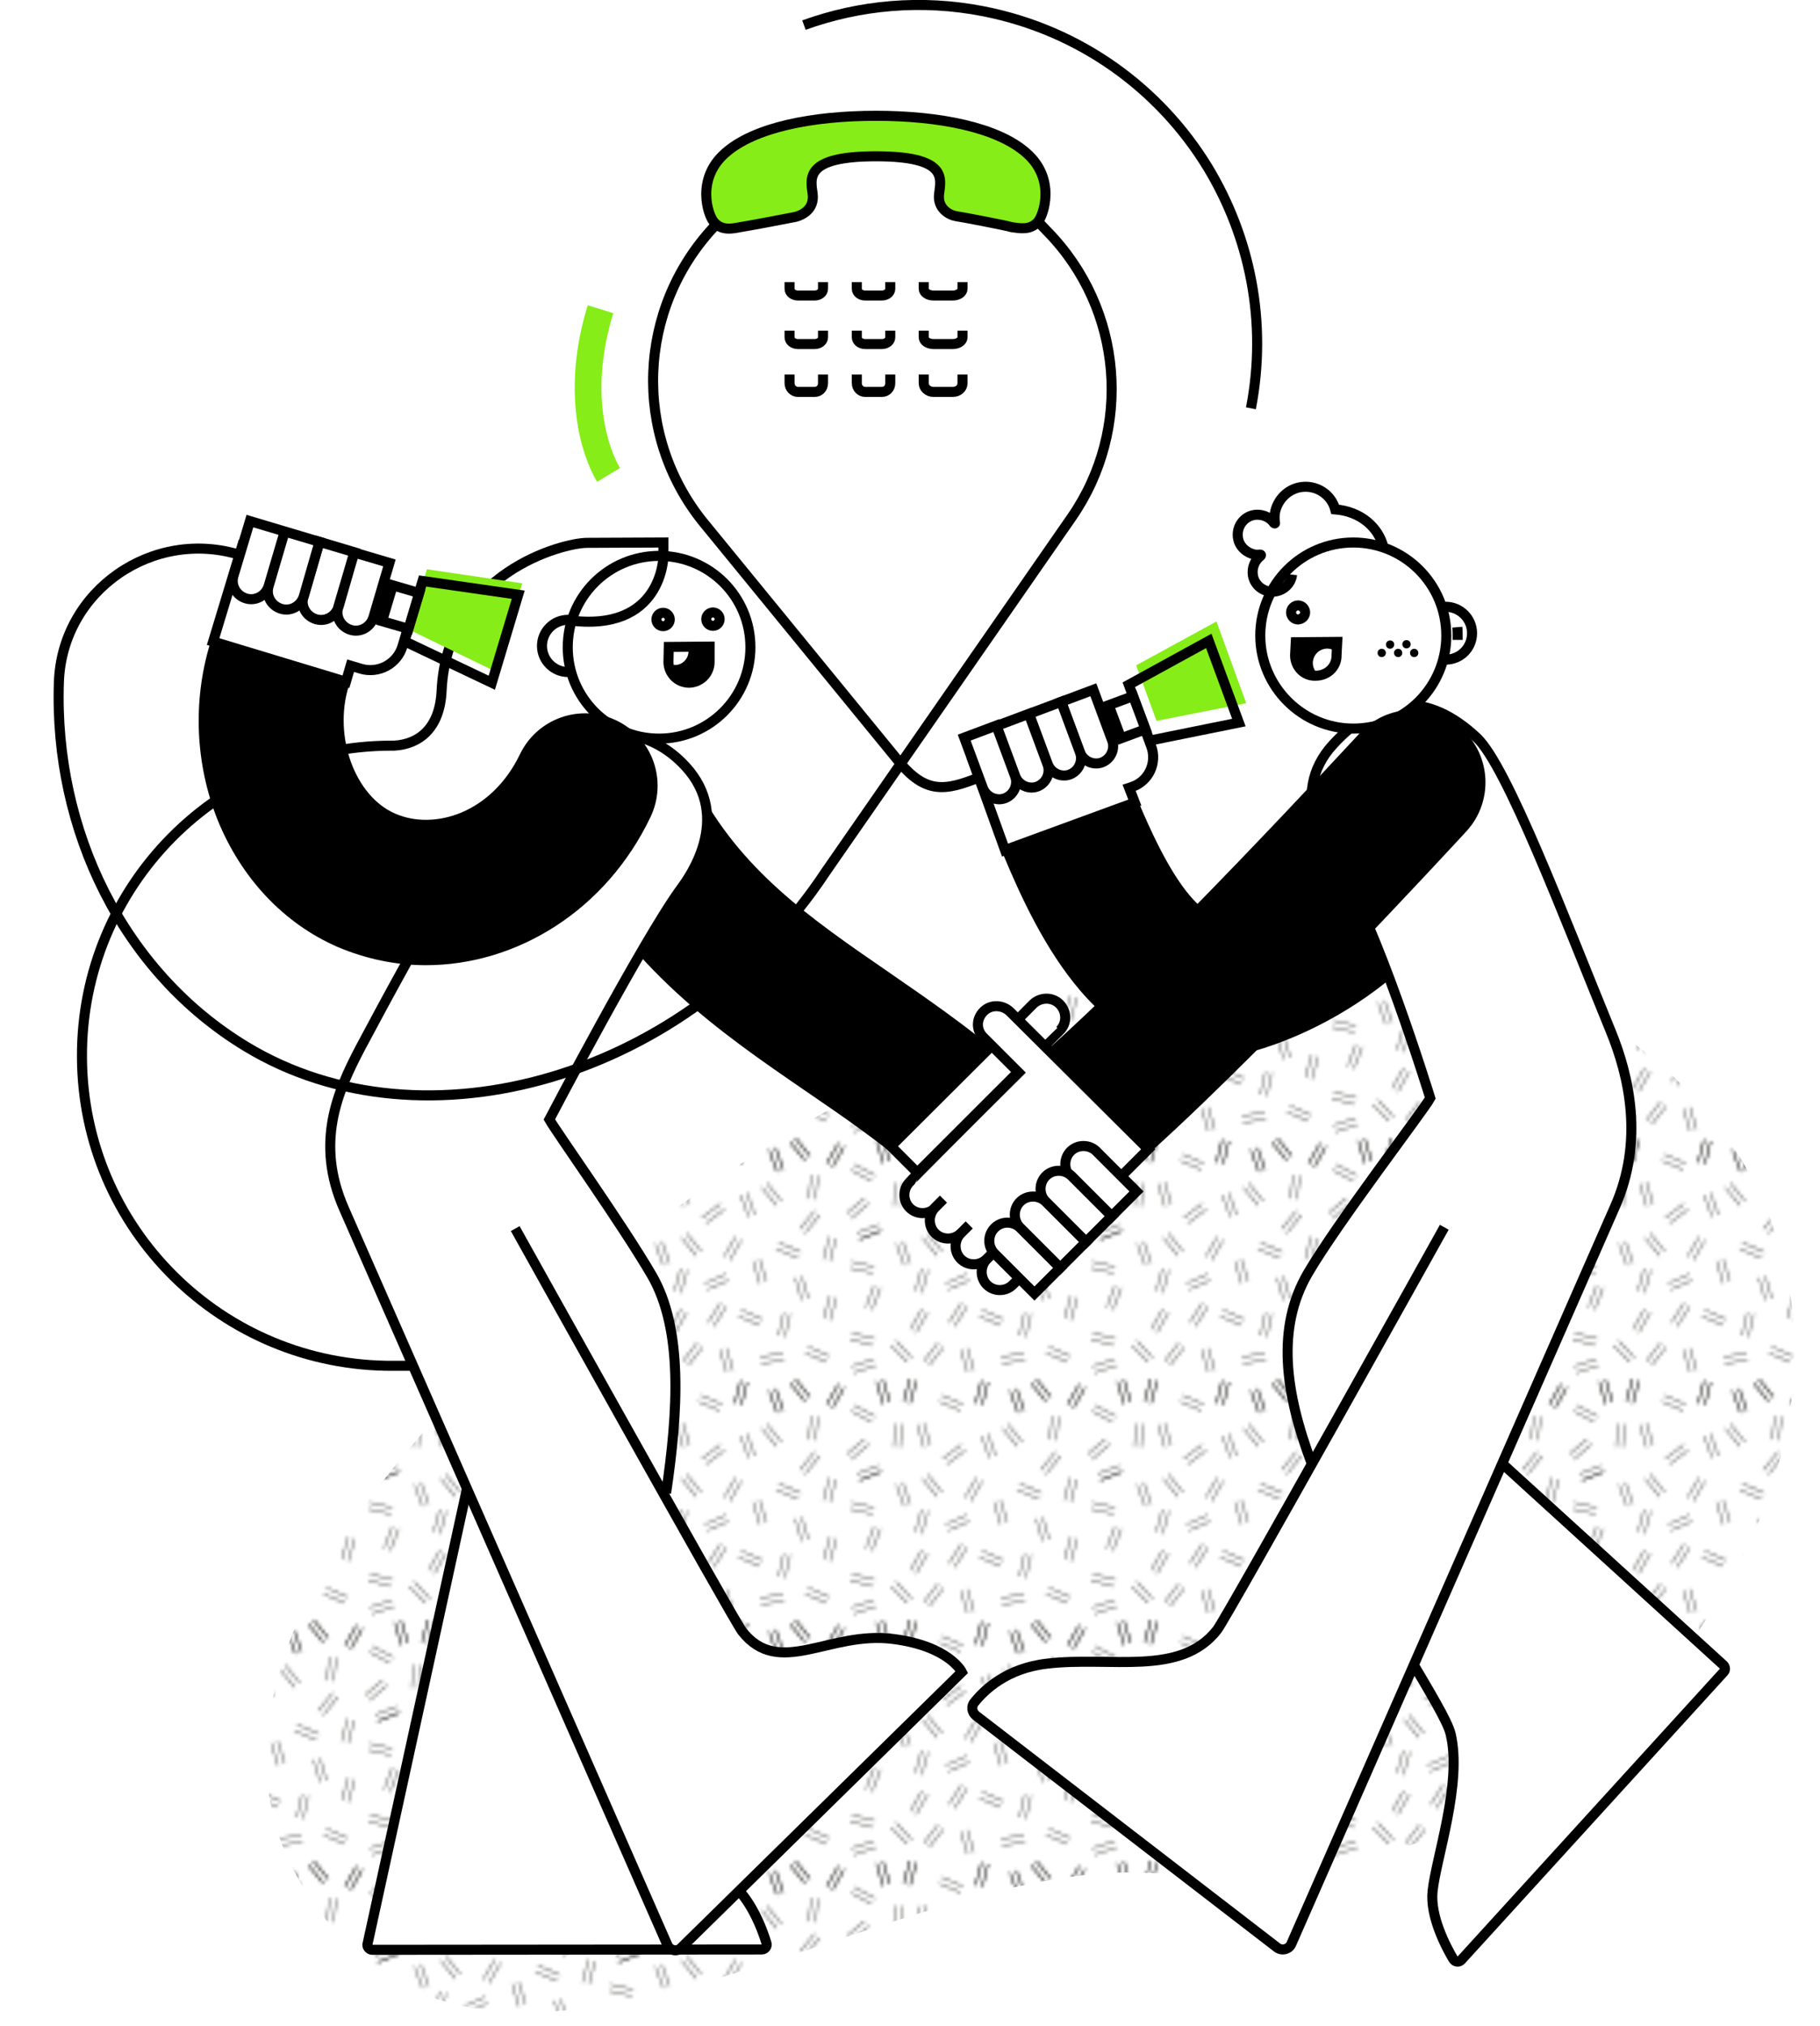 <?xml version="1.0" encoding="utf-8"?>
<!-- Generator: Adobe Illustrator 23.0.2, SVG Export Plug-In . SVG Version: 6.00 Build 0)  -->
<svg version="1.1" xmlns="http://www.w3.org/2000/svg" xmlns:xlink="http://www.w3.org/1999/xlink" x="0px" y="0px"
	 viewBox="0 0 544 605.4" style="enable-background:new 0 0 544 605.4;" xml:space="preserve">
<style type="text/css">
	.st0{fill:none;}
	.st1{fill:none;stroke:#1D1D1B;stroke-width:0.3;}
	.st2{fill:url(#SVGID_1_);}
	.st3{fill:#FFFFFF;}
	.st4{fill:none;stroke:#000000;stroke-width:3;stroke-miterlimit:10;}
	.st5{fill:#FFFFFF;stroke:#000000;stroke-width:3;stroke-miterlimit:10;}
	.st6{stroke:#000000;stroke-width:1.5;stroke-miterlimit:10;}
	.st7{fill:#86ED18;}
	.st8{fill:none;stroke:#86ED18;stroke-width:8;stroke-miterlimit:10;}
	.st9{fill:#86ED18;stroke:#000000;stroke-width:3;stroke-miterlimit:10;}
</style>
<pattern  x="16.1" y="588" width="72" height="72" patternUnits="userSpaceOnUse" id="Schraffur_doppelt" viewBox="4.1 -78.2 72 72" style="overflow:visible;">
	<g>
		<rect x="4.1" y="-78.2" class="st0" width="72" height="72"/>
		<g>
			<line class="st1" x1="67.8" y1="-1.5" x2="71.3" y2="-7.6"/>
			<line class="st1" x1="69.6" y1="-8.6" x2="66.1" y2="-2.5"/>
			<line class="st1" x1="53.1" y1="-0.7" x2="50.8" y2="-7.3"/>
			<line class="st1" x1="48.9" y1="-6.6" x2="51.3" y2="-0.1"/>
			<line class="st1" x1="40.6" y1="-2.4" x2="42.3" y2="-9.2"/>
			<line class="st1" x1="40.4" y1="-9.7" x2="38.6" y2="-2.9"/>
			<line class="st1" x1="19" y1="-2.9" x2="20.9" y2="-9.7"/>
			<line class="st1" x1="19" y1="-10.2" x2="17.1" y2="-3.5"/>
			<line class="st1" x1="12.9" y1="-3.3" x2="10.9" y2="-10"/>
			<line class="st1" x1="9" y1="-9.4" x2="11" y2="-2.7"/>
			<line class="st1" x1="55.2" y1="-8.9" x2="59.6" y2="-3.5"/>
			<line class="st1" x1="61.1" y1="-4.8" x2="56.7" y2="-10.2"/>
		</g>
		<g>
			<line class="st1" x1="75.9" y1="-51.9" x2="82.4" y2="-54.5"/>
		</g>
		<g>
			<line class="st1" x1="3.9" y1="-51.9" x2="10.4" y2="-54.5"/>
			<line class="st1" x1="8.3" y1="-38.1" x2="5.8" y2="-31.6"/>
			<line class="st1" x1="7.6" y1="-30.8" x2="10.2" y2="-37.4"/>
			<line class="st1" x1="73.4" y1="-72.6" x2="79.5" y2="-69.3"/>
			<line class="st1" x1="80.5" y1="-71" x2="74.3" y2="-74.3"/>
			<line class="st1" x1="73.4" y1="-58.1" x2="78.7" y2="-62.7"/>
			<line class="st1" x1="77.4" y1="-64.2" x2="72.1" y2="-59.7"/>
			<line class="st1" x1="75.9" y1="-51.9" x2="82.4" y2="-54.5"/>
			<line class="st1" x1="81.7" y1="-56.3" x2="75.1" y2="-53.8"/>
			<line class="st1" x1="73.1" y1="-43.3" x2="79.9" y2="-41.8"/>
			<line class="st1" x1="80.3" y1="-43.7" x2="73.5" y2="-45.3"/>
			<line class="st1" x1="73.1" y1="-22" x2="79.9" y2="-20.2"/>
			<line class="st1" x1="80.4" y1="-22.2" x2="73.6" y2="-23.9"/>
			<line class="st1" x1="74.1" y1="-12" x2="80.8" y2="-14.2"/>
			<line class="st1" x1="80.2" y1="-16.1" x2="73.5" y2="-13.9"/>
			<line class="st1" x1="67.8" y1="-73.5" x2="71.3" y2="-79.6"/>
			<line class="st1" x1="69.6" y1="-80.6" x2="66.1" y2="-74.5"/>
			<line class="st1" x1="53.1" y1="-72.7" x2="50.8" y2="-79.3"/>
			<line class="st1" x1="48.9" y1="-78.6" x2="51.3" y2="-72.1"/>
			<line class="st1" x1="40.6" y1="-74.4" x2="42.3" y2="-81.2"/>
			<line class="st1" x1="40.4" y1="-81.7" x2="38.6" y2="-74.9"/>
			<line class="st1" x1="34.9" y1="-74.5" x2="28.5" y2="-77.3"/>
			<line class="st1" x1="27.7" y1="-75.4" x2="34.1" y2="-72.7"/>
			<line class="st1" x1="19" y1="-74.9" x2="20.9" y2="-81.7"/>
			<line class="st1" x1="19" y1="-82.2" x2="17.1" y2="-75.5"/>
			<line class="st1" x1="12.9" y1="-75.3" x2="10.9" y2="-82"/>
			<line class="st1" x1="9" y1="-81.4" x2="11" y2="-74.7"/>
			<line class="st1" x1="69.6" y1="-8.6" x2="66.1" y2="-2.5"/>
			<line class="st1" x1="67.8" y1="-1.5" x2="71.3" y2="-7.6"/>
			<line class="st1" x1="55.2" y1="-8.9" x2="59.6" y2="-3.5"/>
			<line class="st1" x1="61.1" y1="-4.8" x2="56.7" y2="-10.2"/>
			<line class="st1" x1="48.9" y1="-6.6" x2="51.3" y2="-0.1"/>
			<line class="st1" x1="53.1" y1="-0.7" x2="50.8" y2="-7.3"/>
			<line class="st1" x1="40.4" y1="-9.7" x2="38.6" y2="-2.9"/>
			<line class="st1" x1="40.6" y1="-2.4" x2="42.3" y2="-9.2"/>
			<line class="st1" x1="19" y1="-10.2" x2="17.1" y2="-3.5"/>
			<line class="st1" x1="19" y1="-2.9" x2="20.9" y2="-9.7"/>
			<line class="st1" x1="9" y1="-9.4" x2="11" y2="-2.7"/>
			<line class="st1" x1="12.9" y1="-3.3" x2="10.9" y2="-10"/>
			<line class="st1" x1="22.6" y1="-31.1" x2="19.1" y2="-25"/>
			<line class="st1" x1="20.8" y1="-24" x2="24.3" y2="-30.1"/>
			<line class="st1" x1="52.6" y1="-63.3" x2="48.2" y2="-68.7"/>
			<line class="st1" x1="46.7" y1="-67.4" x2="51.1" y2="-62"/>
			<line class="st1" x1="40.4" y1="-65.1" x2="42.8" y2="-58.6"/>
			<line class="st1" x1="44.6" y1="-59.2" x2="42.3" y2="-65.8"/>
			<line class="st1" x1="66.9" y1="-17" x2="60.5" y2="-19.8"/>
			<line class="st1" x1="59.7" y1="-17.9" x2="66.1" y2="-15.2"/>
			<line class="st1" x1="67.1" y1="-35" x2="65.2" y2="-28.3"/>
			<line class="st1" x1="67.1" y1="-27.7" x2="69" y2="-34.5"/>
			<line class="st1" x1="56.7" y1="-40.4" x2="58.7" y2="-33.7"/>
			<line class="st1" x1="60.6" y1="-34.2" x2="58.6" y2="-40.9"/>
			<line class="st1" x1="37.2" y1="-45.7" x2="40.6" y2="-51.7"/>
			<line class="st1" x1="38.9" y1="-52.7" x2="35.4" y2="-46.7"/>
			<line class="st1" x1="22.7" y1="-52.4" x2="27.1" y2="-47"/>
			<line class="st1" x1="28.6" y1="-48.3" x2="24.2" y2="-53.7"/>
			<line class="st1" x1="14.9" y1="-50.6" x2="17.3" y2="-44.1"/>
			<line class="st1" x1="19.1" y1="-44.7" x2="16.8" y2="-51.3"/>
			<line class="st1" x1="66.9" y1="-52.7" x2="65.1" y2="-45.9"/>
			<line class="st1" x1="67.1" y1="-45.4" x2="68.8" y2="-52.2"/>
			<line class="st1" x1="51" y1="-49" x2="57.5" y2="-46.3"/>
			<line class="st1" x1="58.3" y1="-48.1" x2="51.8" y2="-50.9"/>
			<line class="st1" x1="34.2" y1="-18.9" x2="36.2" y2="-12.2"/>
			<line class="st1" x1="38.1" y1="-12.7" x2="36.1" y2="-19.4"/>
			<line class="st1" x1="53.1" y1="-17.8" x2="46.2" y2="-16.8"/>
			<line class="st1" x1="46.5" y1="-14.8" x2="53.4" y2="-15.8"/>
			<line class="st1" x1="53.3" y1="-30" x2="51.7" y2="-23.2"/>
			<line class="st1" x1="53.6" y1="-22.7" x2="55.2" y2="-29.6"/>
			<line class="st1" x1="34.4" y1="-32.9" x2="30.6" y2="-27"/>
			<line class="st1" x1="32.3" y1="-25.9" x2="36.1" y2="-31.9"/>
			<line class="st1" x1="36" y1="-41.5" x2="29.6" y2="-38.7"/>
			<line class="st1" x1="30.4" y1="-36.9" x2="36.8" y2="-39.7"/>
			<line class="st1" x1="22.5" y1="-35.9" x2="24.4" y2="-42.7"/>
			<line class="st1" x1="22.5" y1="-43.2" x2="20.6" y2="-36.5"/>
			<line class="st1" x1="48.1" y1="-39.3" x2="46" y2="-46"/>
			<line class="st1" x1="44.1" y1="-45.4" x2="46.1" y2="-38.7"/>
			<line class="st1" x1="34.3" y1="-62.5" x2="28.8" y2="-58.3"/>
			<line class="st1" x1="30" y1="-56.7" x2="35.6" y2="-60.9"/>
			<line class="st1" x1="25.1" y1="-62.3" x2="23.1" y2="-69"/>
			<line class="st1" x1="21.2" y1="-68.5" x2="23.2" y2="-61.7"/>
			<line class="st1" x1="14.5" y1="-68.8" x2="14.1" y2="-61.8"/>
			<line class="st1" x1="16.1" y1="-61.7" x2="16.5" y2="-68.7"/>
			<line class="st1" x1="27.4" y1="-21" x2="23.1" y2="-15.4"/>
			<line class="st1" x1="24.7" y1="-14.2" x2="29" y2="-19.7"/>
			<line class="st1" x1="19.6" y1="-16.5" x2="14.8" y2="-21.6"/>
			<line class="st1" x1="13.3" y1="-20.2" x2="18.2" y2="-15.2"/>
			<line class="st1" x1="59.6" y1="-53.7" x2="64" y2="-59.2"/>
			<line class="st1" x1="62.5" y1="-60.4" x2="58.1" y2="-55"/>
			<line class="st1" x1="62.7" y1="-63.9" x2="63.5" y2="-70.9"/>
			<line class="st1" x1="61.5" y1="-71.1" x2="60.7" y2="-64.1"/>
			<line class="st1" x1="39.7" y1="-28.9" x2="46.1" y2="-26.2"/>
			<line class="st1" x1="46.9" y1="-28" x2="40.5" y2="-30.8"/>
			<line class="st1" x1="55.2" y1="-80.9" x2="59.6" y2="-75.5"/>
			<line class="st1" x1="61.1" y1="-76.8" x2="56.7" y2="-82.2"/>
		</g>
		<g>
			<line class="st1" x1="1.4" y1="-72.6" x2="7.5" y2="-69.3"/>
			<line class="st1" x1="8.5" y1="-71" x2="2.3" y2="-74.3"/>
			<line class="st1" x1="1.4" y1="-58.1" x2="6.7" y2="-62.7"/>
			<line class="st1" x1="5.4" y1="-64.2" x2="0.1" y2="-59.7"/>
			<line class="st1" x1="3.9" y1="-51.9" x2="10.4" y2="-54.5"/>
			<line class="st1" x1="9.7" y1="-56.3" x2="3.1" y2="-53.8"/>
			<line class="st1" x1="1.1" y1="-43.3" x2="7.9" y2="-41.8"/>
			<line class="st1" x1="8.3" y1="-43.7" x2="1.5" y2="-45.3"/>
			<line class="st1" x1="1.1" y1="-22" x2="7.9" y2="-20.2"/>
			<line class="st1" x1="8.4" y1="-22.2" x2="1.6" y2="-23.9"/>
			<line class="st1" x1="2.1" y1="-12" x2="8.8" y2="-14.2"/>
			<line class="st1" x1="8.2" y1="-16.1" x2="1.5" y2="-13.9"/>
		</g>
		<g>
			<line class="st1" x1="69.6" y1="-80.6" x2="66.1" y2="-74.5"/>
			<line class="st1" x1="67.8" y1="-73.5" x2="71.3" y2="-79.6"/>
			<line class="st1" x1="55.2" y1="-80.9" x2="59.6" y2="-75.5"/>
			<line class="st1" x1="61.1" y1="-76.8" x2="56.7" y2="-82.2"/>
			<line class="st1" x1="48.9" y1="-78.6" x2="51.3" y2="-72.1"/>
			<line class="st1" x1="53.1" y1="-72.7" x2="50.8" y2="-79.3"/>
			<line class="st1" x1="40.4" y1="-81.7" x2="38.6" y2="-74.9"/>
			<line class="st1" x1="40.6" y1="-74.4" x2="42.3" y2="-81.2"/>
			<line class="st1" x1="19" y1="-82.2" x2="17.1" y2="-75.5"/>
			<line class="st1" x1="19" y1="-74.9" x2="20.9" y2="-81.7"/>
			<line class="st1" x1="9" y1="-81.4" x2="11" y2="-74.7"/>
			<line class="st1" x1="12.9" y1="-75.3" x2="10.9" y2="-82"/>
		</g>
	</g>
</pattern>
<g id="Ebene_3">
	<pattern  id="SVGID_1_" xlink:href="#Schraffur_doppelt" patternTransform="matrix(1 0 0 1 -47 44)">
	</pattern>
	<path class="st2" d="M88.2,559.6c52.2,95.7,173-4.1,254.7,0c81.7,4,137.4-24.1,173-85.3c43.9-75.5,18.4-160.5-88.1-191.7
		S25.7,445,88.2,559.6L88.2,559.6z"/>
</g>
<g id="Ebene_1">
	<path class="st3" d="M139.8,443.8l-30,137.3c0,0.8,0.7,1.5,1.5,1.5l116.4-0.1c1,0,1.7-1,1.4-1.9c-1.2-4-4.8-13.7-10.9-18.1
		c-7.9-5.8-29.7-15-38.4-27.5c-2.4-3.4-1.9-13.5-0.7-25.8"/>
	<path class="st4" d="M139.8,443.8l-30,137.3c0,0.8,0.7,1.5,1.5,1.5l116.4-0.1c1,0,1.7-1,1.4-1.9c-1.2-4-4.8-13.7-10.9-18.1
		c-7.9-5.8-29.7-15-38.4-27.5c-2.4-3.4-1.9-13.5-0.7-25.8"/>
	<path d="M361.7,315.9c-11.1,0-25.3-4.1-38.9-20c-10.4-12.2-17.7-28-22.9-40.5c-4.6-11,0.6-23.7,11.6-28.3
		c11-4.6,23.7,0.6,28.4,11.6c3.7,8.8,9.3,21.4,15.9,29.1c4.6,5.3,6.2,4.8,6.9,4.6c16.6-4.8,39.5-20.6,36.4-33.7
		c-2.8-11.6,4.3-23.3,15.9-26.1c11.6-2.8,23.3,4.3,26.1,15.9c5.1,20.6-2.1,41.6-19.9,58.9c-12.3,11.9-29.6,21.9-46.5,26.7
		C371.2,315,366.8,315.9,361.7,315.9L361.7,315.9z M287.1,355c-5,0-10-1.7-14.1-5.2c-10.1-8.6-20.6-15.9-31.9-23.6
		c-26.4-18.1-53.6-36.9-71.8-72.4c-5.4-10.6-1.2-23.7,9.4-29.1c10.6-5.4,23.7-1.2,29.2,9.4c13.3,25.8,33.9,40,57.9,56.5
		c11.6,8,23.6,16.3,35.5,26.4c9,7.8,10.1,21.4,2.4,30.5C299.3,352.4,293.2,355,287.1,355L287.1,355z"/>
	<path class="st4" d="M177.6,193C177.6,193,177.6,193,177.6,193c0-4.3-3.5-7.8-7.8-7.8c-4.3,0-7.8,3.5-7.8,7.8
		c0,4.3,3.5,7.8,7.8,7.8C174.1,200.8,177.6,197.3,177.6,193z"/>
	<path class="st5" d="M224.3,193.4c0-15.1-12.2-27.3-27.3-27.3c-15.1,0-27.3,12.2-27.3,27.3s12.2,27.3,27.3,27.3
		C212,220.7,224.3,208.5,224.3,193.4z"/>
	<path class="st4" d="M198.2,187.1c1.1,0,2-0.9,2-2s-0.9-2-2-2c-1.1,0-2,0.9-2,2S197.1,187.1,198.2,187.1
		C198.2,187.1,198.2,187.1,198.2,187.1z M215.1,185c0-1.1-0.9-2-2-2s-2,0.9-2,2s0.9,2,2,2S215.1,186.1,215.1,185z"/>
	<path class="st4" d="M128.8,408.1h-11.2c-51.2,0.3-92.9-41-93.1-92.2c-0.3-51.2,41.1-92.9,92.2-93.1h1.1c7.3-0.4,13.7-5,14.2-16.5
		c1.7-35,36.1-44.1,43.5-44.1l22.8-0.1v4.1c0,0-0.2,23.1-28.6,19.1"/>
	<path class="st3" d="M449,437.3l66.1,60.2c0.6,0.6,0.7,1.5,0.1,2.1l-78.4,86c-0.7,0.8-1.8,0.7-2.4-0.2c-2.2-3.7-7-12.8-6.2-20.3
		c1-9.8,8.9-32.2,5.4-47c-1-4-6.4-12.8-13.3-24.5"/>
	<path class="st4" d="M449,437.3l66.1,60.2c0.6,0.6,0.7,1.5,0.1,2.1l-78.4,86c-0.7,0.8-1.8,0.7-2.4-0.2c-2.2-3.7-7-12.8-6.2-20.3
		c1-9.8,8.9-32.2,5.4-47c-1-4-6.4-12.8-13.3-24.5"/>
	<path class="st3" d="M392.1,437.4c-8.1-21.5-10.6-40.7-1.2-56.9c8.8-15.1,34.8-49,36.6-52.4c0,0-16.7-54.3-27.8-69.4
		c-2.1-2.9-15.4-20.9-1.2-36.3c13.6-14.8,28.3-15.7,42.9-2c9,8.4,26,53.4,40,87.6c5.6,13.6,10,33,1.3,52.6l-96.7,220.2
		c-0.7,1.7-2.9,2.2-4.3,1.1l-90-69.3c-1.2-1-1.5-2.8-0.4-4c2.9-3.6,9.5-10.1,21.6-11.5c19.1-2.3,39.9,4,50.9-10.1
		c2.9-3.7,67.9-120.3,67.9-120.3"/>
	<path class="st4" d="M392.1,437.4c-8.1-21.5-10.6-40.7-1.2-56.9c8.8-15.1,34.8-49,36.6-52.4c0,0-16.7-54.3-27.8-69.4
		c-2.1-2.9-15.4-20.9-1.2-36.3c13.6-14.8,28.3-15.7,42.9-2c9,8.4,26,53.4,40,87.6c5.6,13.6,10,33,1.3,52.6l-96.7,220.2
		c-0.7,1.7-2.9,2.2-4.3,1.1l-90-69.3c-1.2-1-1.5-2.8-0.4-4c2.9-3.6,9.5-10.1,21.6-11.5c19.1-2.3,39.9,4,50.9-10.1
		c2.9-3.7,67.9-120.3,67.9-120.3"/>
	<path class="st3" d="M199.1,446.1c3.6-24.4,5.1-48.9-4.3-65.1c-8.8-15.1-28.8-43.2-30.6-46.5c0,0,28.4-54.2,39.5-69.2
		c2.1-2.9,15.4-20.9,1.2-36.3c-13.6-14.8-33.3-11.6-47.9,2.1c-9,8.4-32.6,50.6-49.4,82.2c-6.8,13-13.4,28.2-4.8,47.8l96.7,220.1
		c0.7,1.6,2.9,2.1,4.1,0.8l83.9-82.4c0,0-3.8-7.8-20.7-9.9c-19-2.4-34,11.8-45-2.3C219,483.7,154,367.1,154,367.1"/>
	<path class="st4" d="M199.1,446.1c3.6-24.4,5.1-48.9-4.3-65.1c-8.8-15.1-28.8-43.2-30.6-46.5c0,0,28.4-54.2,39.5-69.2
		c2.1-2.9,15.4-20.9,1.2-36.3c-13.6-14.8-33.3-11.6-47.9,2.1c-9,8.4-32.6,50.6-49.4,82.2c-6.8,13-13.4,28.2-4.8,47.8l96.7,220.1
		c0.7,1.6,2.9,2.1,4.1,0.8l83.9-82.4c0,0-3.8-7.8-20.7-9.9c-19-2.4-34,11.8-45-2.3C219,483.7,154,367.1,154,367.1"/>
	<path class="st5" d="M432.1,197.1L432.1,197.1c4.4,0,7.9-3.5,7.9-7.9l0,0c0-4.4-3.6-7.9-7.9-7.9c0,0,0,0,0,0
		c-4.4,0-7.9,3.5-7.9,7.9c0,0,0,0,0,0C424.2,193.6,427.7,197.1,432.1,197.1L432.1,197.1z"/>
	<path class="st4" d="M435.6,187.4c0.1,1.2,0.1,2.5,0.1,3.8 M430.2,191.8c0.1,1.2,0.1,2.5,0.1,3.7"/>
	<path class="st5" d="M432.3,189.9c0-15.4-12.5-27.8-27.8-27.8c-15.4,0-27.8,12.5-27.8,27.8s12.5,27.8,27.8,27.8
		C419.9,217.7,432.3,205.2,432.3,189.9z"/>
	<path class="st4" d="M413.5,163.5c-1.4-5.9-6.8-10.7-14.4-11.3c-1.2-4.5-5.7-7.5-10.6-6.6c-3.5,0.7-6.2,3.3-7.2,6.7
		c-0.4,1.4-0.4,2.7-0.2,3.9c0.1,0.2-0.1,0.3-0.3,0.1c-1.1-1.6-3.1-2.6-5.3-2.5c-3.6,0.2-6.2,3.6-5.4,7.3c0.4,2,2,3.6,3.9,4.3
		c1,0.4,1.8,0.4,2.7,0.3c0.2,0,0.3,0.2,0.1,0.4c-1.7,1.3-2.7,3.5-2.3,5.9c0.5,2.8,3,4.8,5.8,4.8c3.1,0,5.6-2.3,5.9-5.1"/>
	<path class="st6" d="M416,192.6c0-0.3-0.2-0.5-0.5-0.5c0,0,0,0,0,0c-0.3,0-0.5,0.2-0.5,0.5c0,0.3,0.2,0.5,0.5,0.5
		C415.7,193.1,416,192.9,416,192.6z M413.5,195.1c0-0.3-0.2-0.5-0.5-0.5c-0.3,0-0.5,0.2-0.5,0.5c0,0.3,0.2,0.5,0.5,0.5
		C413.2,195.6,413.5,195.4,413.5,195.1z M420.9,192.5c0-0.3-0.2-0.5-0.5-0.5c0,0,0,0,0,0c-0.3,0-0.5,0.2-0.5,0.5s0.2,0.5,0.5,0.5
		C420.7,193,420.9,192.8,420.9,192.5z M422.7,195.6c0.3,0,0.5-0.2,0.5-0.5c0-0.3-0.2-0.5-0.5-0.5c0,0,0,0,0,0
		c-0.3,0-0.5,0.2-0.5,0.5S422.4,195.6,422.7,195.6L422.7,195.6z M417.9,195.6c0.3,0,0.5-0.2,0.5-0.5c0-0.3-0.2-0.5-0.5-0.5
		c0,0,0,0,0,0c-0.3,0-0.5,0.2-0.5,0.5S417.7,195.6,417.9,195.6L417.9,195.6z"/>
	<path class="st4" d="M401.4,185L401.4,185z M390.1,183c0-1.1-0.9-2.1-2.1-2.1c0,0,0,0,0,0c-1.1,0-2.1,0.9-2.1,2.1
		c0,1.1,0.9,2.1,2.1,2.1C389.2,185,390.1,184.1,390.1,183z"/>
	<path d="M387.3,195.1v-3.2l12.4-0.1v3.2c0.1,3.8-2.7,7-6.2,7S387.3,198.9,387.3,195.1L387.3,195.1z"/>
	<path class="st3" d="M401,198.2c0.1-2.4-1.8-4.3-4.2-4.4c-0.1,0-0.1,0-0.2,0c-2.4,0.1-4.2,2-4.2,4.4c0.1,2.4,2,4.2,4.4,4.2
		C399.1,202.3,401,200.5,401,198.2z"/>
	<path class="st4" d="M387.1,195.8l0.2-3.9l12.4-0.1l-0.2,3.9c0.1,3.5-2.7,6.2-6.2,6.2C389.9,202.1,387.1,199.3,387.1,195.8
		L387.1,195.8z"/>
	<path d="M127.3,288.4c-8.9,0-17.8-1.8-26.5-5.5c-16-7-28.7-20.5-35.8-38c-6.6-16.7-7.4-35.2-2.3-52.3c3.5-11.5,15.6-17.9,27-14.5
		c11.5,3.5,17.9,15.6,14.5,27c-4.6,15,1.9,32.8,13.9,38c11.7,5.1,28.8-0.1,37.3-17.7c5.2-10.8,18.1-15.3,28.9-10.1
		c10.8,5.2,15.3,18.1,10.1,28.9C181.1,272,154.5,288.4,127.3,288.4L127.3,288.4z"/>
	<path class="st4" d="M91.3,177.4l7.3,2.1"/>
	<path class="st3" d="M111.5,184.4l-1.6,5.4l3,1"/>
	<path class="st4" d="M111.5,184.4l-1.6,5.4l3,1"/>
	<path class="st3" d="M112.3,181.8c0.8-2.7,3.5-4.6,6.3-4c3.2,0.7,5.1,3.8,4.2,6.9l-2.5,8.4c-1.6,5.3-7.2,8.3-12.5,6.7l-3-0.9
		l-1.4,4.8l-39.7-12l9.1-30"/>
	<path class="st4" d="M112.3,181.8c0.8-2.7,3.5-4.6,6.3-4c3.2,0.7,5.1,3.8,4.2,6.9l-2.5,8.4c-1.6,5.3-7.2,8.3-12.5,6.7l-3-0.9
		l-1.4,4.8l-39.7-12l9.1-30"/>
	<path class="st5" d="M105.9,165.1l-4.8,16.3c-0.9,2.9,0.8,5.9,3.7,6.8c2.9,0.9,5.9-0.8,6.8-3.7l4.8-16.3L105.9,165.1z M105.9,165
		l-10.4-3.1l-4.8,16.3c-0.9,2.9,0.8,5.9,3.7,6.8c2.9,0.9,5.9-0.8,6.8-3.7L105.9,165L105.9,165z"/>
	<path class="st5" d="M95.5,161.9l-10.4-3.1l-4.8,16.3c-0.9,2.9,0.8,5.9,3.7,6.8c2.9,0.9,5.9-0.8,6.8-3.7L95.5,161.9L95.5,161.9z
		 M74.7,155.7L69.8,172c-0.9,2.9,0.8,5.9,3.7,6.8c2.9,0.9,5.9-0.8,6.8-3.7l4.8-16.3L74.7,155.7z"/>
	<path class="st7" d="M127.6,170.1l28.5,4.2l-7.9,26.4l-26-12.6L127.6,170.1L127.6,170.1z"/>
	<path class="st4" d="M126.3,173.6l28.6,4.1L147,204l-26.1-12.4L126.3,173.6L126.3,173.6z"/>
	<path class="st5" d="M117.4,174.9l-3.2,10.7l7.9,2.3l3.2-10.7L117.4,174.9z"/>
	<path class="st4" d="M314.3,227l6.8-2.5"/>
	<path class="st3" d="M332.5,221.2l1.8,5l2.8-1"/>
	<path class="st4" d="M332.5,221.2l1.8,5l2.8-1"/>
	<path class="st3" d="M331.6,218.8c-1-2.5,0.1-5.4,2.5-6.6c2.8-1.3,6.1,0.1,7.1,2.9l2.9,7.9c1.8,4.9-0.7,10.4-5.7,12.1l-0.9,0.3
		l1.7,4.4l-38.8,14.2L290.3,226"/>
	<path class="st4" d="M331.6,218.8c-1-2.5,0.1-5.4,2.5-6.6c2.8-1.3,6.1,0.1,7.1,2.9l2.9,7.9c1.8,4.9-0.7,10.4-5.7,12.1l-0.9,0.3
		l1.7,4.4l-38.8,14.2L290.3,226"/>
	<path class="st5" d="M317.2,209.7l5.6,15.1c1,2.6,4,4,6.6,3c2.6-1,4-4,3-6.6l-5.6-15.1L317.2,209.7z"/>
	<path class="st5" d="M317.2,209.7l-9.6,3.6l5.6,15.1c1,2.6,4,4,6.6,3c2.6-1,4-4,3-6.6L317.2,209.7L317.2,209.7z M307.5,213.3
		l-9.6,3.6l5.6,15.1c1,2.6,4,4,6.6,3c2.6-1,4-4,3-6.6L307.5,213.3L307.5,213.3z M288.2,220.4l5.6,15.1c1,2.6,4,4,6.6,3
		c2.6-1,4-4,3-6.6l-5.6-15.1L288.2,220.4z"/>
	<path class="st7" d="M339.6,198.8l24-13.1l8.9,24.4l-26.8,5.3L339.6,198.8L339.6,198.8z"/>
	<path class="st4" d="M337.4,204.6l23.9-13.1l9,24.4l-26.7,5.4L337.4,204.6L337.4,204.6z"/>
	<path class="st5" d="M331.4,210.7l3.7,9.9l7.3-2.7l-3.7-9.9L331.4,210.7z"/>
	<path d="M211.8,196l-0.1-2.8l-12.2,0.1v2.8c0.1,3.4,3.1,7.9,6.5,7.9C209.4,203.9,211.8,199.3,211.8,196L211.8,196z"/>
	<path class="st3" d="M205.8,194.6c0-2.3-1.8-4.2-4.1-4.3c0,0-0.1,0-0.1,0c-2.3,0-4.2,1.9-4.1,4.3c0,2.3,1.9,4.2,4.3,4.1
		C204,198.7,205.8,196.8,205.8,194.6z"/>
	<path class="st4" d="M212.1,197.8v-4.6l-12.2,0.1l-0.1,4.6c0.1,3.4,2.8,6.1,6.2,6.1C209.4,203.9,212.1,201.2,212.1,197.8
		L212.1,197.8z"/>
	<path d="M323,355.4c-6.1,0-12.2-2.6-16.5-7.6c-7.8-9.1-6.8-22.8,2.4-30.5c33.7-28.9,96.8-97.5,97.5-98.2c8.1-8.8,21.8-9.4,30.6-1.3
		c8.8,8.1,9.4,21.8,1.3,30.6c-2.7,2.9-65.6,71.3-101.2,101.8C333,353.7,328,355.4,323,355.4L323,355.4z"/>
	<path class="st5" d="M316.8,307.9c2.2-2.2,2.1-5.7-0.1-7.9c-2.2-2.2-5.8-2.1-8,0.1L296.9,312l-30.6,30.5l7.9,7.9
		C274.2,350.4,316.7,307.9,316.8,307.9z"/>
	<path class="st3" d="M279.6,360.9c-2.1,2.1-5.6,2.1-7.7,0c0,0,0,0,0,0c-2.1-2.1-2.1-5.6,0-7.7c0-0.2,20.4-20.6,32.6-32.7
		l-10.6-10.6c-2.2-2.2-2.1-5.5,0.1-7.7c2.2-2.2,5.8-2,8,0.2l41.2,41l-40.5,40.5c-2.1,2.1-5.6,2.1-7.7,0c0,0,0,0,0,0
		c-2.1-2.1-2.1-5.6,0-7.7l2.5-2.5"/>
	<path class="st4" d="M279.6,360.9c-2.1,2.1-5.6,2.1-7.7,0c0,0,0,0,0,0c-2.1-2.1-2.1-5.6,0-7.7c0-0.2,20.4-20.6,32.6-32.7
		l-10.6-10.6c-2.2-2.2-2.1-5.5,0.1-7.7c2.2-2.2,5.8-2,8,0.2l41.2,41l-40.5,40.5c-2.1,2.1-5.6,2.1-7.7,0c0,0,0,0,0,0
		c-2.1-2.1-2.1-5.6,0-7.7l2.5-2.5"/>
	<path class="st3" d="M282,358.3l-2.5,2.5c0,0,0,0,0,0c-2.1,2.1-2.1,5.6,0,7.7c2.1,2.1,5.6,2.1,7.7,0"/>
	<path class="st4" d="M282,358.3l-2.5,2.5c0,0,0,0,0,0c-2.1,2.1-2.1,5.6,0,7.7c2.1,2.1,5.6,2.1,7.7,0"/>
	<path class="st3" d="M301.7,369.4l-6.8,6.8c-2.1,2.1-5.6,2.1-7.7,0c0,0,0,0,0,0c-2.1-2.1-2.1-5.6,0-7.7l2.5-2.5"/>
	<path class="st4" d="M301.7,369.4l-6.8,6.8c-2.1,2.1-5.6,2.1-7.7,0c0,0,0,0,0,0c-2.1-2.1-2.1-5.6,0-7.7l2.5-2.5"/>
	<path class="st5" d="M309.2,386.5l-12-12c-2-2.1-2-5.4,0-7.5c2.1-2.2,5.5-2.2,7.7-0.2l12,12L309.2,386.5z M332,363.7l-12-12
		c0,0,0,0,0,0c-2.1-2.1-2.1-5.6,0-7.7c2.1-2.1,5.6-2.1,7.7,0l12,12L332,363.7z"/>
	<path class="st5" d="M324.6,371.1l-12-12c0,0,0,0,0,0c-2.1-2.1-2.1-5.6,0-7.7c0,0,0,0,0,0c2.1-2.1,5.6-2.1,7.7,0l12,12L324.6,371.1
		z"/>
	<path class="st5" d="M316.9,378.8l-12-12c0,0,0,0,0,0c-2.1-2.1-2.1-5.6,0-7.7c2.1-2.1,5.6-2.1,7.7,0l12,12L316.9,378.8z"/>
	<path class="st4" d="M292.6,232.3c-10,4-16,5.1-24.2-5.1l-58.4-71.4c-20.9-26.1-19.5-63.4,3.3-87.9c26.2-28.2,70.7-28.7,97.5-1.1
		l2.4,2.5c22.5,23.1,25.4,58.9,7.1,85.3l-73.5,105.9c-40.9,61.8-120.1,84.3-173.1,52.3c-37-22.3-57.6-64.8-56.1-108.9
		c0.9-27.5,28.2-46.3,54.4-38"/>
	<path class="st4" d="M373.9,122c5-25.8-0.3-51.2-12.9-72C346.7,26.6,323,9.1,294.1,3.4c-18.7-3.7-37.2-1.9-53.8,4.1"/>
	<path class="st8" d="M179.5,92.4c-7.7,24.8-1.7,42.7,2.4,49.5"/>
</g>
<g id="Ebene_2">
	<path class="st9" d="M261.8,34.6c-18.8,0-36.4,3.4-45.1,11.2c-8.7,7.7-5.1,18.4-3.4,20.4c2.3,2.9,5.7,2.1,7.8,1.7
		c2.1-0.3,14.8-2.7,16.7-3.1c1.9-0.5,5.7-2.2,5.1-6.9c-0.6-4.6-2.5-11.2,18.9-11.2c21.4,0,19.5,6.5,18.9,11.2
		c-0.6,4.5,3.2,6.4,5.1,6.7c2.1,0.3,14.6,2.7,16.7,3.3c2.3,0.3,5.5,1,7.8-1.7c1.7-2.1,5.3-12.7-3.4-20.4
		C298.2,38,280.6,34.6,261.8,34.6"/>
	<path class="st4" d="M266.1,84.3v2c0,1.1-1.1,2-2.5,2h-5c-1.4,0-2.5-0.9-2.5-2v-2 M287.7,84.3v2c0,1.1-1.3,2-2.9,2h-5.8
		c-1.6,0-2.9-0.9-2.9-2v-2 M246,84.3v2c0,1.1-1.1,2-2.5,2h-5c-1.4,0-2.5-0.9-2.5-2v-2 M266.1,98.8v2c0,1.1-1.1,2-2.5,2h-5
		c-1.4,0-2.5-0.9-2.5-2v-2 M287.7,98.8v2c0,1.1-1.3,2-2.9,2h-5.8c-1.6,0-2.9-0.9-2.9-2v-2 M246,98.8v2c0,1.1-1.1,2-2.5,2h-5
		c-1.4,0-2.5-0.9-2.5-2v-2 M266.1,111.9v2.6c0,1.5-1.1,2.6-2.5,2.6h-5c-1.4,0-2.5-1.2-2.5-2.6v-2.6 M287.7,111.9v2.6
		c0,1.5-1.3,2.6-2.9,2.6h-5.8c-1.6,0-2.9-1.2-2.9-2.6v-2.6 M246,111.9v2.6c0,1.5-1.1,2.6-2.5,2.6h-5c-1.4,0-2.5-1.2-2.5-2.6v-2.6"/>
</g>
</svg>
